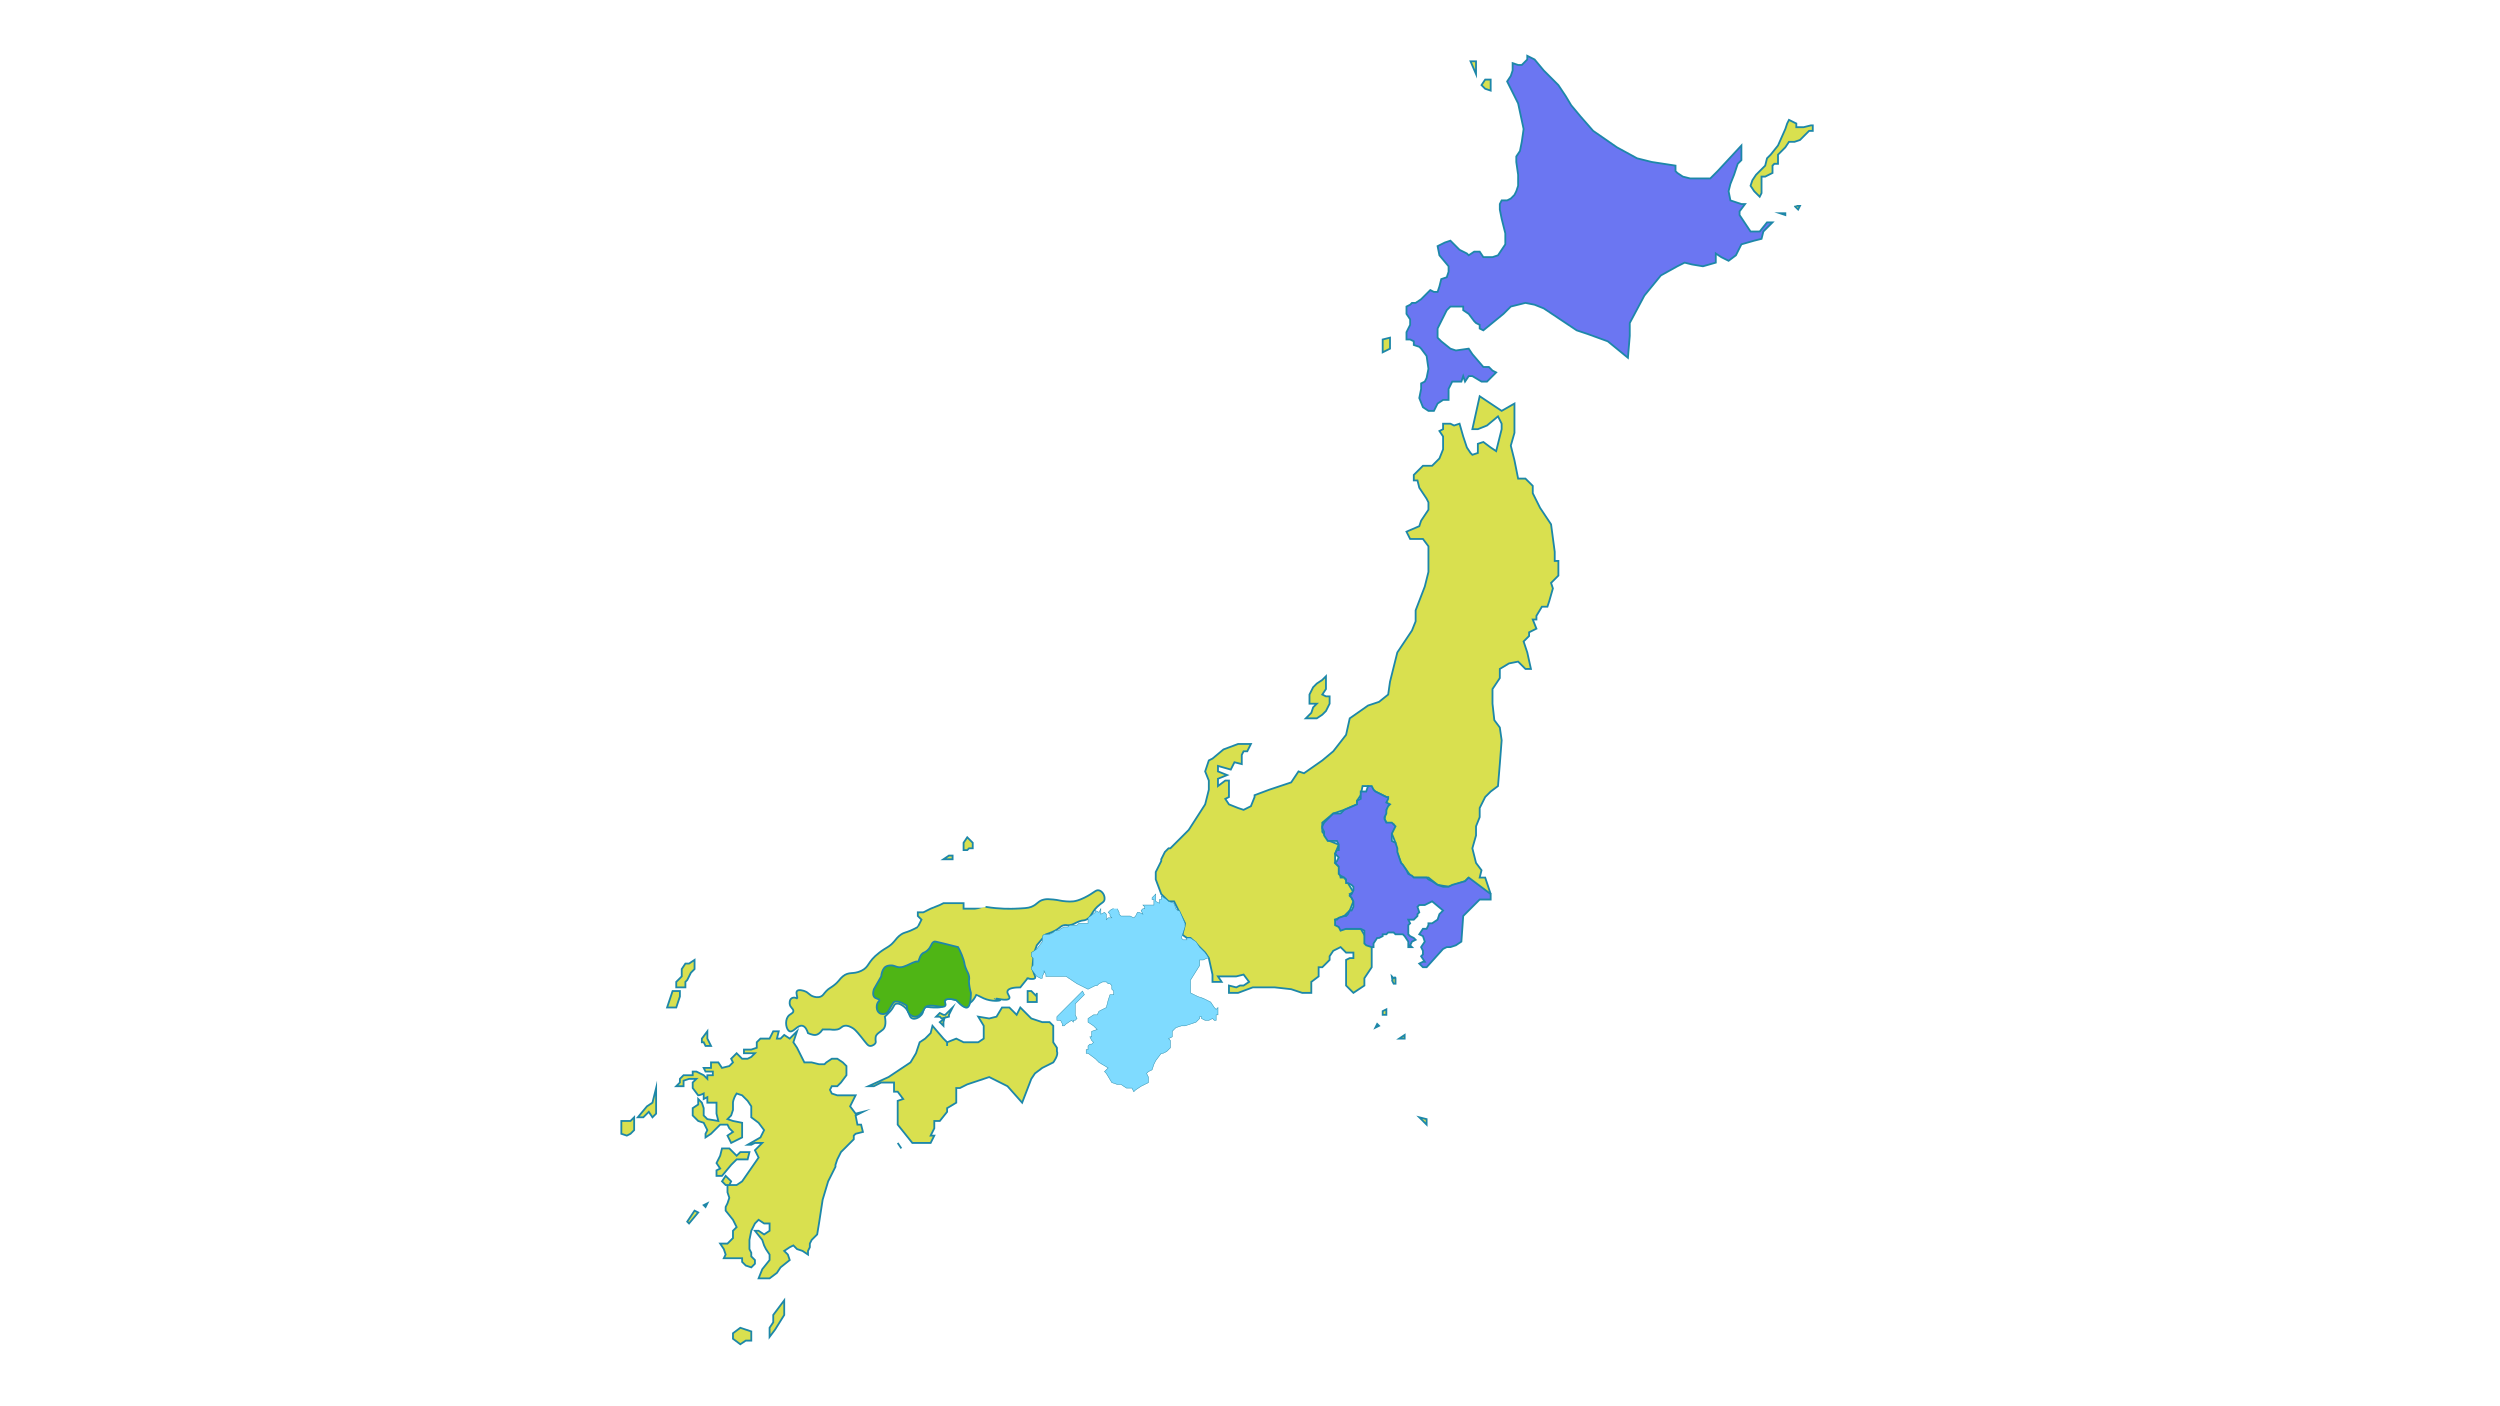 <?xml version="1.0" encoding="utf-8"?>
<!-- Generator: Adobe Illustrator 24.0.2, SVG Export Plug-In . SVG Version: 6.00 Build 0)  -->
<svg version="1.1" id="Japan" xmlns="http://www.w3.org/2000/svg" xmlns:xlink="http://www.w3.org/1999/xlink" x="0px" y="0px"
	 viewBox="0 0 1366 768" style="enable-background:new 0 0 1366 768;" xml:space="preserve">
<style type="text/css">
	.st0{fill:#D9E04F;stroke:#1D87A8;stroke-miterlimit:10;}
	.st1{fill:#6B76F2;stroke:#1D87A8;stroke-miterlimit:10;}
	.st2{fill:#7FDBFF;stroke:#1D87A8;stroke-width:0.25;stroke-miterlimit:10;}
	.st3{fill:#4FB515;stroke:#1D87A8;stroke-miterlimit:10;}
</style>
<g id="RestOfCountry">
	<path class="st0" d="M569.5,558.5h4l2,2v4v5l2,3v2c1,2-2,6-2,6l-6,3l-4,3l-2,3l-5,13l-8-9l-10-5l-12,4l-4,2h-2v4v4l-5,3v2l-4,5h-3
		v4l-2,4h2l-2,4h-4h-3h-3c-8-10-8-10-8-10v-3v-3v-7l3-1l-3-4h-2v-5h-3h-4l-4,2h-3l11-5l12-8l3-5l2-6l3-2l3-3l1-4l6,7l2,2v2v-2l5-2
		l4,2h3h5l3-2v-7l-3-5l6,1l4-1l3-5h4l4,4l2-4l6,6L569.5,558.5z"/>
	<polyline class="st0" points="566.5,544.5 563.5,541.5 561.5,541.5 561.5,544.5 561.5,547.5 563.5,547.5 566.5,547.5 566.5,542.5 	
		"/>
	<polygon class="st0" points="513.5,555.5 514.5,556.5 518.5,555.5 518.5,554.5 520.5,550.5 516.5,554.5 515.5,554.5 513.5,553.5 
		511.5,555.5 	"/>
	<polygon class="st0" points="515.5,558.5 515.5,560.5 513.5,558.5 516,556.5 	"/>
	<path class="st0" d="M490.5,624.5l2,3L490.5,624.5z"/>
	<polygon class="st0" points="404.5,725.5 410.5,727.5 410.5,729.5 410.5,732.5 407.5,732.5 404.5,734.5 400.5,731.5 400.5,728.5 	
		"/>
	<polygon class="st0" points="422.5,718.5 422.5,722.5 420.5,725.5 420.5,730.5 423.5,726.5 428.5,718.5 428.5,713.5 428.5,710.5 	
		"/>
	<path class="st0" d="M393.5,725.5"/>
	<polygon class="st0" points="381.5,662.5 376.5,668.5 375.5,667.5 379.5,661.5 	"/>
	<polygon class="st0" points="386.5,657.5 385.5,659.5 384.5,658.5 	"/>
	<path class="st0" d="M431.5,688.5l-5,4l-2,3l-4,3h-4h-2l2-5l4-5v-3l-2-3l-1-2l-1-3l-4-5h2l3,2l3-2v-4h-3l-3-2l-2,2l-2,4l-1,5v5l1,2
		v2l2,2v2l-2,2l-3-1l-2-2v-2h-2h-3h-5l1-2l-1-3l-2-3h4l3-3v-4l2-2l-2-4l-4-5v-2l1-2l1-3l-1-3v-2v-2h3h2l3-2l9-13l-2-4l4-4h-4l-2,1
		h-2l7-4l2-4l-3-4l-4-3v-3v-3l-2-3l-3-3l-3-1c-2,3-2,5-2,5v2v2l-1,3l-2,2l3,1l5,1v2v3v3l-6,3l-2-4l3-2l-2-2l-1-2h-2h-2l-2,2l-3,3
		l-3,2v-2l1-2l-1-2l-1-2l-3-1l-3-3v-4l3-2v-3l2,2l1,3v4l2,2l6,1l-1-4v-2v-4h-2h-3v-3l-2,1v-3c-2,1-3,1-3,1l-3-4v-3l2-2h-2h-2l-3,1v3
		h-4l2-2v-2l2-2h2h3v-2h2l4,2l2,2v-2h3v-2h-4l-1-2h2h2v-3h4l2,3l4-1l2-2l-1-2l3-3l3,3h3l2-1l2-2h-6v-2h2h2l3-1v-1v-2l2-2h3h2l2-4h3
		l-1,4h2l2-2l3,2l4-4l-2,6l2,3l2,4l2,4h4l4,1h3l1-1l3-2h3l3,2l2,2v5l-3,4l-2,2h-3l-1,2l1,2l3,1h10l-3,6l3,4l4-1l-4,2l1,5h2l1,4l-4,1
		l-1,1v2l-2,2l-5,5l-2,4l-1,3v1l-4,8l-3,10l-2,13l-1,6l-3,3l-1,2v2l-1,2v2l-3-2l-3-1l-2-2l-2,1l-3,2l2,2L431.5,688.5z"/>
	<path class="st0" d="M394.5,724.5"/>
	<polygon class="st0" points="346.5,617.5 344.5,619.5 342.5,620.5 339.5,619.5 339.5,615.5 339.5,612.5 344.5,612.5 346.5,610.5 
		346.5,615.5 	"/>
	<polygon class="st0" points="358.5,594.5 358.5,602.5 358.5,604.5 358.5,608.5 356.5,610.5 354.5,607.5 351.5,610.5 348.5,610.5 
		353.5,604.5 356.5,602.5 	"/>
	<polygon class="st0" points="386.5,563.5 386.5,567.5 388.5,571.5 385.5,571.5 384.5,569.5 383.5,569.5 383.5,567.5 	"/>
	<polygon class="st0" points="394.5,627.5 398.5,627.5 400.5,629.5 402.5,631.5 404.5,629.5 407.5,629.5 409.5,629.5 408.5,633.5 
		406.5,633.5 402.5,633.5 399.5,636.5 394.5,642.5 391.5,642.5 391.5,639.5 393.5,638.5 391.5,635.5 393.5,631.5 	"/>
	<polygon class="st0" points="396.5,642.5 399.5,645.5 398.5,647.5 396.5,647.5 394.5,645.5 	"/>
	<polygon class="st0" points="379.5,526.5 379.5,529.5 377.5,531.5 375.5,535.5 374.5,536.5 374.5,538.5 374.5,539.5 369.5,539.5 
		369.5,536.5 371.5,534.5 372.5,533.5 372.5,529.5 374.5,526.5 376.5,526.5 379.5,524.5 	"/>
	<polygon class="st0" points="367.5,541.5 369.5,541.5 371.5,541.5 371.5,544.5 369.5,550.5 367.5,550.5 364.5,550.5 	"/>
	<polygon class="st0" points="528.5,457.5 531.5,460.5 531.5,463.5 529.5,463.5 528.5,464.5 526.5,464.5 526.5,460.5 	"/>
	<polygon class="st0" points="518.5,467.5 520.5,467.5 520.5,469.5 518.5,469.5 515.5,469.5 	"/>
	<path class="st0" d="M538.5,496.5h-3h-4h-5v-3h-4h-2h-5l-2,1l-5,2l-4,2h-3v2l2,2l-2,4v6h2l2,4h4h5h3h3c1.01,0,2.02,0,3.04,0
		c0.96,0,1.93,0,2.89,0c0.02,0,0.05,0,0.07,0c0.67,0,1.33,0,2,0l3-2l3-2l4-4v-4v-4.07V496.5z"/>
	<polyline class="st0" points="814.5,488.5 811.5,479.5 808.5,479.5 809.5,475.5 806.5,471.5 804.5,463.5 806.5,456.5 806.5,451.5 
		808.5,446.5 808.5,441.5 811.5,435.5 814.5,432.5 818.5,429.5 819.5,417.5 820.5,404.5 819.5,397.5 816.5,393.5 815.5,384.5 
		815.5,376.5 819.5,370.5 819.5,365.5 824.5,362.5 829.5,361.5 833.5,365.5 836.5,365.5 834.5,356.5 833.5,353.5 832.5,350.5 
		835.5,347.5 835.5,345.5 839.5,343.5 837.5,338.5 839.5,338.5 839.5,336.5 842.5,331.5 845.5,331.5 846.5,328.5 848.5,321.5 
		847.5,318.5 851.5,314.5 851.5,310.5 851.5,306.5 849.5,306.5 849.5,301.5 847.5,286.5 841.5,277.5 837.5,269.5 837.5,265.5 
		833.5,261.5 831.5,261.5 829.5,261.5 827.5,251.5 825.5,243.5 827.5,236.5 827.5,220.5 820.5,224.5 808.5,216.5 804.5,234.5 
		807.5,234.5 812.5,232.5 818.5,227.5 820.5,231.5 820.5,234.5 817.5,246.5 814.5,244.5 810.5,241.5 807.5,242.5 807.5,247.5 
		804.5,248.5 803.5,247.5 801.5,244.5 799.5,238.5 797.5,231.5 794.5,232.5 792.5,231.5 788.5,231.5 788.5,234.5 786.5,235.5 
		788.5,238.5 788.5,245.5 786.5,250.5 782.5,254.5 777.5,254.5 775.5,256.5 772.5,259.5 772.5,262.5 774.5,262.5 775.5,266.5 
		779.5,272.5 780.5,274.5 780.5,278.5 778.5,281.5 776.5,284.5 775.5,287.5 768.5,290.5 769.36,292.23 770.5,294.5 772.5,294.5 
		774.5,294.5 777.5,294.5 780.5,298.5 780.5,305.5 780.5,312.5 778.5,320.5 773.5,333.5 773.5,339.5 771.5,344.5 763.5,356.5 
		761.5,364.5 759.5,372.5 758.5,379.5 753.5,383.5 747.5,385.5 737.5,392.5 735.5,401.5 728.5,410.5 722.5,415.5 712.5,422.5 
		709.5,421.5 705.5,427.5 693.5,431.5 685.5,434.5 685.5,435.5 683.5,440.5 679.5,442.5 676.5,441.5 671.5,439.5 669.5,436.5 
		671.5,435.5 671.5,431.5 671.5,429.5 671.5,426.5 669.5,426.5 665.5,429.5 665.5,425.5 670.5,423.5 665.5,421.5 665.5,418.5 
		672.5,420.5 674.5,416.5 678.5,417.5 678.5,414.5 678.5,412.5 679.5,410.5 681.5,410.5 683.5,406.5 680.5,406.5 676.5,406.5 
		668.5,409.5 662.5,414.5 660.5,415.5 658.5,421.5 660.5,426.5 660.5,431.5 658.5,439.5 649.5,453.5 639.5,463.5 638.5,463.5 
		636.5,465.5 634.5,469.5 634.5,470.5 633.5,472.5 631.5,476.5 631.5,479.5 631.5,480.5 634.5,488.5 638.5,492.5 641.5,492.5 
		647.5,504.5 646.09,510.74 648.5,512.5 650.5,512.5 658.5,520.5 660.5,523.5 662.5,532.5 662.5,536.5 667.5,536.5 665.5,533.5 
		669.5,533.5 673.5,533.5 675.5,533.5 679.5,532.5 682.5,536.5 679.5,538.5 677.5,538.5 675.5,539.5 671.5,538.5 671.5,540.29 
		671.5,542.5 673.43,542.5 676.5,542.5 684.5,539.5 687.5,539.5 696.5,539.5 705.5,540.5 711.5,542.5 716.5,542.5 716.5,539.5 
		716.5,536.5 720.5,533.5 720.5,528.5 722.5,528.5 726.5,524.5 726.5,522.5 728.5,519.5 732.5,517.5 735.5,520.5 739.5,520.5 
		739.5,523.5 737.5,523.5 735.5,524.5 735.5,530.5 735.5,534.5 735.5,538.5 739.5,542.5 745.5,538.5 745.5,534.5 749.5,528.5 
		749.5,526.5 749.5,520.5 749.5,517.5 743.5,507.5 735.5,507.5 731.5,506.5 729.5,502.5 734.5,500.5 737.5,497.5 739.5,492.5 
		737.5,488.5 739.5,487.5 736.5,482.5 734.5,479.5 732.5,479.5 731.5,473.5 729.5,471.5 729.5,466.5 731.5,461.5 726.5,459.5 
		722.5,454.5 722.5,449.5 728.5,444.5 734.5,442.5 741.5,439.5 741.5,437.5 743.5,434.5 744.5,429.5 747.5,429.5 751.5,432.5 
		757.5,435.5 757.5,442.5 756.5,447.5 757.5,449.5 761.5,450.5 760.5,455.5 762.5,460.5 762.5,463.5 765.5,471.5 771.5,479.5 
		777.5,479.5 780.5,479.5 785.5,483.5 791.5,484.5 800.5,481.5 802.5,479.5 	"/>
	<polygon class="st0" points="755.5,185.5 759.5,184.5 759.5,187.5 759.5,190.5 755.5,192.5 755.5,186.5 	"/>
	<polygon class="st0" points="803.5,33.5 804.5,33.5 806.5,33.5 806.5,36.5 806.5,40.5 	"/>
	<polygon class="st0" points="811.5,43.5 812.5,43.5 814.5,43.5 814.5,44.5 814.5,46.5 814.5,49.5 811.5,48.5 809.5,46.5 	"/>
	<polyline class="st0" points="981.5,112.5 983.5,112.5 982.5,114.5 981.5,113.5 980.5,112.5 	"/>
	<polygon class="st0" points="972.5,116.5 975.5,116.5 975.5,117.5 	"/>
	<polygon class="st0" points="977.5,65.5 981.5,67.5 981.5,69.5 985.5,69.5 989.5,68.5 990.5,68.5 990.5,69.5 990.5,71.5 
		988.5,71.5 986.5,73.5 983.5,76.5 980.5,77.5 977.5,77.5 975.5,80.5 973.5,82.5 971.5,84.5 971.5,88.5 971.5,89.5 969.5,89.5 
		968.5,90.5 968.5,93.5 968.5,94.5 964.5,96.5 962.5,96.5 962.5,99.5 962.5,102.5 962.5,105.5 961.5,107.5 958.5,104.5 956.5,101.5 
		957.5,98.5 959.5,95.5 964.5,90.5 965.5,86.5 967.5,84.5 971.5,79.5 975.5,70.5 976.5,67.5 	"/>
	<polygon class="st0" points="715.5,384.5 715.5,379.5 716.5,377.5 717.5,375.5 719.5,373.5 722.5,371.5 724.5,369.5 724.5,374.5 
		724.5,376.5 722.5,379.5 724.5,380.5 726.5,380.5 726.5,384.5 724.5,388.5 722.5,390.5 719.5,392.5 715.5,392.5 713.5,392.5 
		716.5,389.5 717.5,386.5 719.5,384.5 	"/>
	<polygon class="st0" points="767.5,565.5 767.5,567.5 766.5,567.5 764.5,567.5 	"/>
	<path class="st0" d="M760.94,536.39l-0.44-2.89l1,1c0,0,1-1,1,0s0,3,0,3h-1l-1-2"/>
	<polygon class="st0" points="757.5,551.5 757.5,554.5 755.5,554.5 755.5,552.5 	"/>
	<polygon class="st0" points="752.5,559.5 753.5,560.5 751.5,561.5 	"/>
	<polygon class="st0" points="779.5,611.5 779.5,614.5 775.5,610.5 	"/>
	<path class="st0" d="M538.5,495.5c4,0.65,7.41,0.9,10,1c3.14,0.12,5.47,0.02,6,0c4.79-0.21,7.18-0.27,9-1c3.55-1.43,3.58-3.28,7-4
		c1.47-0.31,2.65-0.21,5,0c2.98,0.26,3.75,0.78,7,1c1.5,0.1,2.58,0.17,4,0c1.27-0.16,2.97-0.53,6-2c5.44-2.65,6.17-4.47,8-4
		c1.74,0.45,3.33,2.69,3,5c-0.23,1.6-1.61,1.67-4,4c-3.53,3.45-3.07,5.66-6,7c-1.51,0.69-1.56,0.08-4,1c-2.35,0.89-2.98,1.72-5,2
		c-1.63,0.23-1.63-0.25-3,0c-2.06,0.38-2.19,1.48-5,3c-2.31,1.25-4.98,1.99-5,2c-1.67,2-3.33,4-5,6c-1.27,3.23-1.78,6.04-2,8
		c-0.31,2.79-0.47,4.19,0,6c0.56,2.16,1.55,3.33,1,4c-0.85,1.03-5.33-0.14-4,0c-1.33,1.67-2.67,3.33-4,5c-3.1,0.01-6.45,0.38-7,2
		c-0.49,1.45,1.58,2.94,1,4c-0.97,1.78-7.96-0.21-8,0c-0.03,0.14,3.03,0.72,3,1c-0.04,0.34-4.7,0.9-9-1c-1.28-0.57-3.99-2-4-2
		c-1.89,3.88-3.69,4.84-5,5c0,0-1,0.12-6-2c-3.79-1.18-5.34-0.76-6,0c-0.77,0.88-0.1,1.97-1,3c-0.89,1.02-2.47,1.02-5,1
		c-3.26-0.03-3.99-0.68-5,0c-1.3,0.88-0.6,2.31-2,4c-1.13,1.36-3.36,2.59-5,2c-1.98-0.71-1.27-3.41-4-6c-0.31-0.3-2.97-2.76-5-2
		c-1.19,0.44-0.83,1.48-3,4c-1.24,1.43-2.99,2.99-3,3c0.79,4.1,0,6.02-1,7c-1.08,1.06-3.74,2.35-4,4c-0.01,0.05-0.03,0.22-0.06,0.44
		c-0.14,1.43,0.14,2.02,0.06,2.56c-0.17,1.02-1.71,2.03-3,2c-1.33-0.04-1.93-1.18-5-5c-2.85-3.54-3.78-4.35-5-5
		c-1.04-0.56-2.39-1.28-4-1c-1.82,0.31-1.86,1.54-4,2c-1.75,0.37-3.85,0-4,0c-1.33,0-2.67,0-4,0c-1.58,2.33-2.97,2.93-4,3
		c-1.64,0.11-3.97-0.99-4-1c-0.54-1.71-1.44-3.61-3-4c-2.7-0.68-4.95,3.76-7,3c-1.88-0.69-2.79-5.44-1-8c1.13-1.62,2.87-1.67,3-3
		c0.14-1.4-1.74-1.83-2-4c-0.02-0.14-0.23-2.16,1-3c0.48-0.33,1.22-0.5,1.9-0.37c0.67,0.13,0.88,0.48,1.1,0.37
		c0.59-0.3-0.9-2.92,0-4c0.9-1.08,3.7-0.1,4,0c2.51,0.87,2.61,2.27,5,3c0.61,0.19,2.34,0.72,4,0c1.3-0.56,1.48-1.43,3-3
		c1.44-1.49,2.12-1.58,4-3c3.01-2.28,3.1-3.45,5-5c3.45-2.82,5.53-0.92,10-3c4.76-2.21,3.11-4.7,10-10c3.9-3,5.4-2.95,8-6
		c1.09-1.28,2.02-2.69,4-4c1.44-0.95,2.46-0.93,5-2c1.76-0.74,3.13-1.49,4-2"/>
</g>
<g id="Dialects">
	<g id="WestKanto">
		<path id="Kanto" class="st1" d="M802.5,479.5l12,9v2v1h-6l-7,7l-1,1l-1,1l-1,14l-3,2l-3,1h-2l-2,1l-9,10h-2l-2-2l2-1h1l-2-3l1-1
			v-2l-1-2l2-3l-1-3l-2-1l2-3h2l1-2v-1h2l3-2l1-3l2-2l-6-5l-2,1l-2,1h-3l-1,1l1,3l-1,1v1l-2,2h-3l1,2l-1,1v5l1,1l2,1l1,1l-2,1l-1,2
			l1,1h-2v-1v-2l-2-3l-1-1h-2h-2l-1-1h-3l-1,1h-2v1l-2,1h-1l-2,3v2h-1l-3-1l-1-1v-3v-4l-2-1h-5h-3l-3,1l-1-2l-2-1v-1v-2h1l1-1l3-1h1
			l1-1l1-2h1l1-2v-2v-1l-1-2l-1-1l1-1l1-2v-2l-1-1l-2-1h-1v-2l-1-1l-2-1l-1-1v-2v-2c-1-1-2-2-2-2l1-1l1-2l-2-2l1-2h1v-3l-1-2h-3h-2
			l-2-3v-2l-1-2v-1l1-2l2-2l1-1l2-2h2h2l2-2l7-3v-2l2-1v-2v-1v-1h3l1-3h2l1,2l1,1l2,1l2,1l2,1h1v1l-1,2l2,1l-1,1l-1,2v2l-1,2v1l1,2
			h2h1l1,1l1,1l-1,2l-1,2v2v2l2,1l1,3v2l1,3l1,3l1,1l2,3l1,2l2,1l1,1h2h2h1h2l1,1l2,1l3,2l3,1h3l2-1l7-2L802.5,479.5z"/>
		<polygon id="Hokkaido" class="st1" points="826.5,34.5 829.5,35.5 831.5,35.5 834.5,32.5 834.5,30.5 838.5,32.5 843.5,38.5 
			846.5,41.5 851.5,46.5 853.5,49.5 855.5,52.5 858.5,57.5 863.5,63.5 870.5,71.5 883.5,80.5 894.5,86.5 902.5,88.5 915.5,90.5 
			915.5,93.5 916.5,94.5 919.5,96.5 923.5,97.5 934.5,97.5 938.5,93.5 951.5,79.5 951.5,82.5 951.5,87.5 949.5,89.5 947.5,95.5 
			945.5,100.5 944.5,104.5 945.5,109.5 951.5,111.5 953.5,111.5 950.5,115.5 950.5,117.5 956.5,126.5 961.5,126.5 965.5,121.5 
			968.5,121.5 965.5,124.5 963.5,126.5 962.5,130.5 958.5,131.5 951.5,133.5 948.5,139.5 944.5,142.5 940.5,140.5 937.5,138.5 
			937.5,142.5 937.5,143.5 930.5,145.5 924.5,144.5 920.5,143.5 916.5,145.5 907.5,150.5 898.5,161.5 890.5,176.5 890.5,183.5 
			889.5,195.5 878.5,186.5 867.5,182.5 861.5,180.5 852.5,174.5 843.5,168.5 838.5,166.5 833.5,165.5 829.5,166.5 825.5,167.5 
			821.5,171.5 810.5,180.5 808.5,179.5 808.5,177.5 806.5,176.5 805.5,175.5 802.5,171.5 799.5,169.5 799.5,167.5 795.5,167.5 
			792.5,167.5 790.5,169.5 787.5,175.5 785.5,179.5 785.5,184.5 787.5,186.5 792.5,190.5 795.5,191.5 802.5,190.5 804.5,193.5 
			810.5,200.5 813.5,200.5 815.5,202.5 817.5,203.5 814.5,206.5 812.5,208.5 809.5,208.5 804.5,205.5 802.5,205.5 800.5,208.5 
			799.5,205.5 798.5,208.5 795.5,208.5 793.5,208.5 791.5,212.5 791.5,214.5 791.5,218.5 788.5,218.5 785.5,220.5 783.5,224.5 
			780.5,224.5 777.5,222.5 775.5,217.5 776.5,212.5 776.5,209.5 778.5,208.5 779.5,206.5 780.5,201.5 779.5,194.5 776.5,190.5 
			775.5,189.5 772.5,188.5 772.5,186.5 770.5,185.5 768.5,185.5 768.5,181.5 770.5,177.5 770.5,174.5 768.5,171.5 768.5,167.5 
			770.5,166.5 771.5,165.5 773.5,165.5 776.5,163.5 781.5,158.5 783.5,159.5 785.5,159.5 786.5,156.5 787.5,152.5 790.5,151.5 
			791.5,148.5 791.5,145.5 786.5,139.5 785.5,134.5 787.5,133.5 789.5,132.5 792.5,131.5 797.5,136.5 801.5,138.5 802.5,139.5 
			805.5,137.5 808.5,137.5 810.5,140.5 813.5,140.5 815.5,140.5 818.5,139.5 820.5,136.5 822.5,133.5 822.5,127.5 820.5,119.5 
			819.5,114.5 819.5,112.5 819.5,111.5 820.5,109.5 823.5,109.5 825.5,108.5 827.5,106.5 828.5,104.5 829.5,101.5 829.5,95.5 
			828.5,88.5 828.5,85.5 830.5,82.5 831.5,77.5 832.5,70.5 829.5,56.5 825.5,48.5 823.5,44.5 825.5,41.5 826.5,38.5 		"/>
	</g>
	<g id="KansaiDialect">
		<path class="st2" d="M608.5,496.5c-1,0-2,1-2,1l0,0l-1,1l1,1v1l1,1h-2l-1,1v-1v-2l-1-1l-2,1v-1v-2l-1,2l-2-1v1l-4,3v3h-1h-1h-3
			l-1,1h-2h-2l-1,1h-2l-2,1l-1,1h-1h-1l-1,1l-2,1h-2h-1l-1,1v2v1l-3,4l-3,2v2l1,1v2v2l-1,1v1l3,4l2,1h1v-1l1-2v-1l1,2l0,0v1h11l3,2
			l3,2l4,2l2,1l4-2h1l1-1l2-1h1h1l1,1h1l1,1v2l1,1v2h-1h-1l-1,3l-1,4l-4,2l-1,2h-2l-3,2v2l3,2l2,2l-3,1v1v2h-1l1,2l1,1l-1,1h-1l-1,1
			v2h-1v1v1h1l4,3l2,2l5,3l-1,1l-1,1l1,1l3,5l3,1h2l3,2h3l1,2l1-1l3-2l4-2v-2v-1l-1-2l1-1l2-1l1-3l1-2l3-4h1l2-1l2-2v-2v-2l-1-1l2-1
			v-3l2-2l3-1h2l6-2l2-2v-1h1v1l2,1h2l2-1l1,1h1v-1v-2h1v-4l-1,1l-1-1l-2-3l-4-2l-3-1l-4-2v-7l5-8v-3h2l2-1h1l-2-3l-3-3l-2-3l-3-2
			h-2v1h-2l-1-1l2-6v-2l-3-7h-1l-1-1l-1-3l-3-1l-1-1l-3-2v1v1h-1v2l-2-1v-1v-1v-2l-1,1l-1,1v1h1v3h-2h-1h-3l1,1v1h-1l-1,1l1,2l-2-1
			h-1l-1,2l-1,1l-2-1h-3h-2l-1-1v-1l-1-2"/>
		<path class="st2" d="M592.5,543.5l-1,1l-1,1l-3,3v4v2l1,2l-1,1h-1v1l-1-1l-3,2l-1,1h-1v-1l-1-2h-1h-1v-2l1-1l13-13L592.5,543.5z"
			/>
	</g>
	<g id="Hiroshima">
		<path class="st3" d="M510.5,514.5c0.32-0.12,0.51-0.11,5,1c0.94,0.23,1.08,0.27,4,1c1.79,0.45,4,1,4,1c0,0,1.85,3.22,3,7
			c0.68,2.26,0.33,2.12,1,4c0.93,2.62,1.66,3.01,2,5c0.29,1.73-0.24,1.55,0,4c0.24,2.45,1,5,1,5s0.17,7.22-2,8c-2,0.72-6-4-6-4
			c0,0-4.84-1.48-6,0c-0.7,0.9,0.58,2.06,0,3c-1.26,2.03-8.31-1.78-11,1c-0.76,0.79-0.59,1.5-2,3c-0.89,0.95-1.72,1.84-3,2
			c-1.6,0.21-3.22-0.81-4-2c-1.02-1.56-1-4-1-4c0,0-4.64-3.28-7-2c-0.35,0.19-0.9,1.13-2,3c-1.26,2.16-1.35,2.57-2,3
			c-1.1,0.71-2.83,0.82-4,0c-1.87-1.31-1.8-4.65-0.62-6.08c0.3-0.37,0.64-0.56,0.62-0.92c-0.07-0.86-2.16-0.66-3-2
			c-0.9-1.43,0-4,0-4l4-7c0.32-3.56,2-5,2-5c1-0.86,2.25-0.95,3-1c2.2-0.15,2.82,0.93,5,1c1.49,0.05,2.58-0.41,4-1
			c1.82-0.76,4.8-2.45,5.79-2.12c0.09,0.03,0.12,0.11,0.21,0.12c0.6,0.03,0.69-2.32,2-4c0.92-1.18,1.51-0.74,3-2
			C509.17,517.23,508.65,515.16,510.5,514.5z"/>
	</g>
</g>
</svg>
